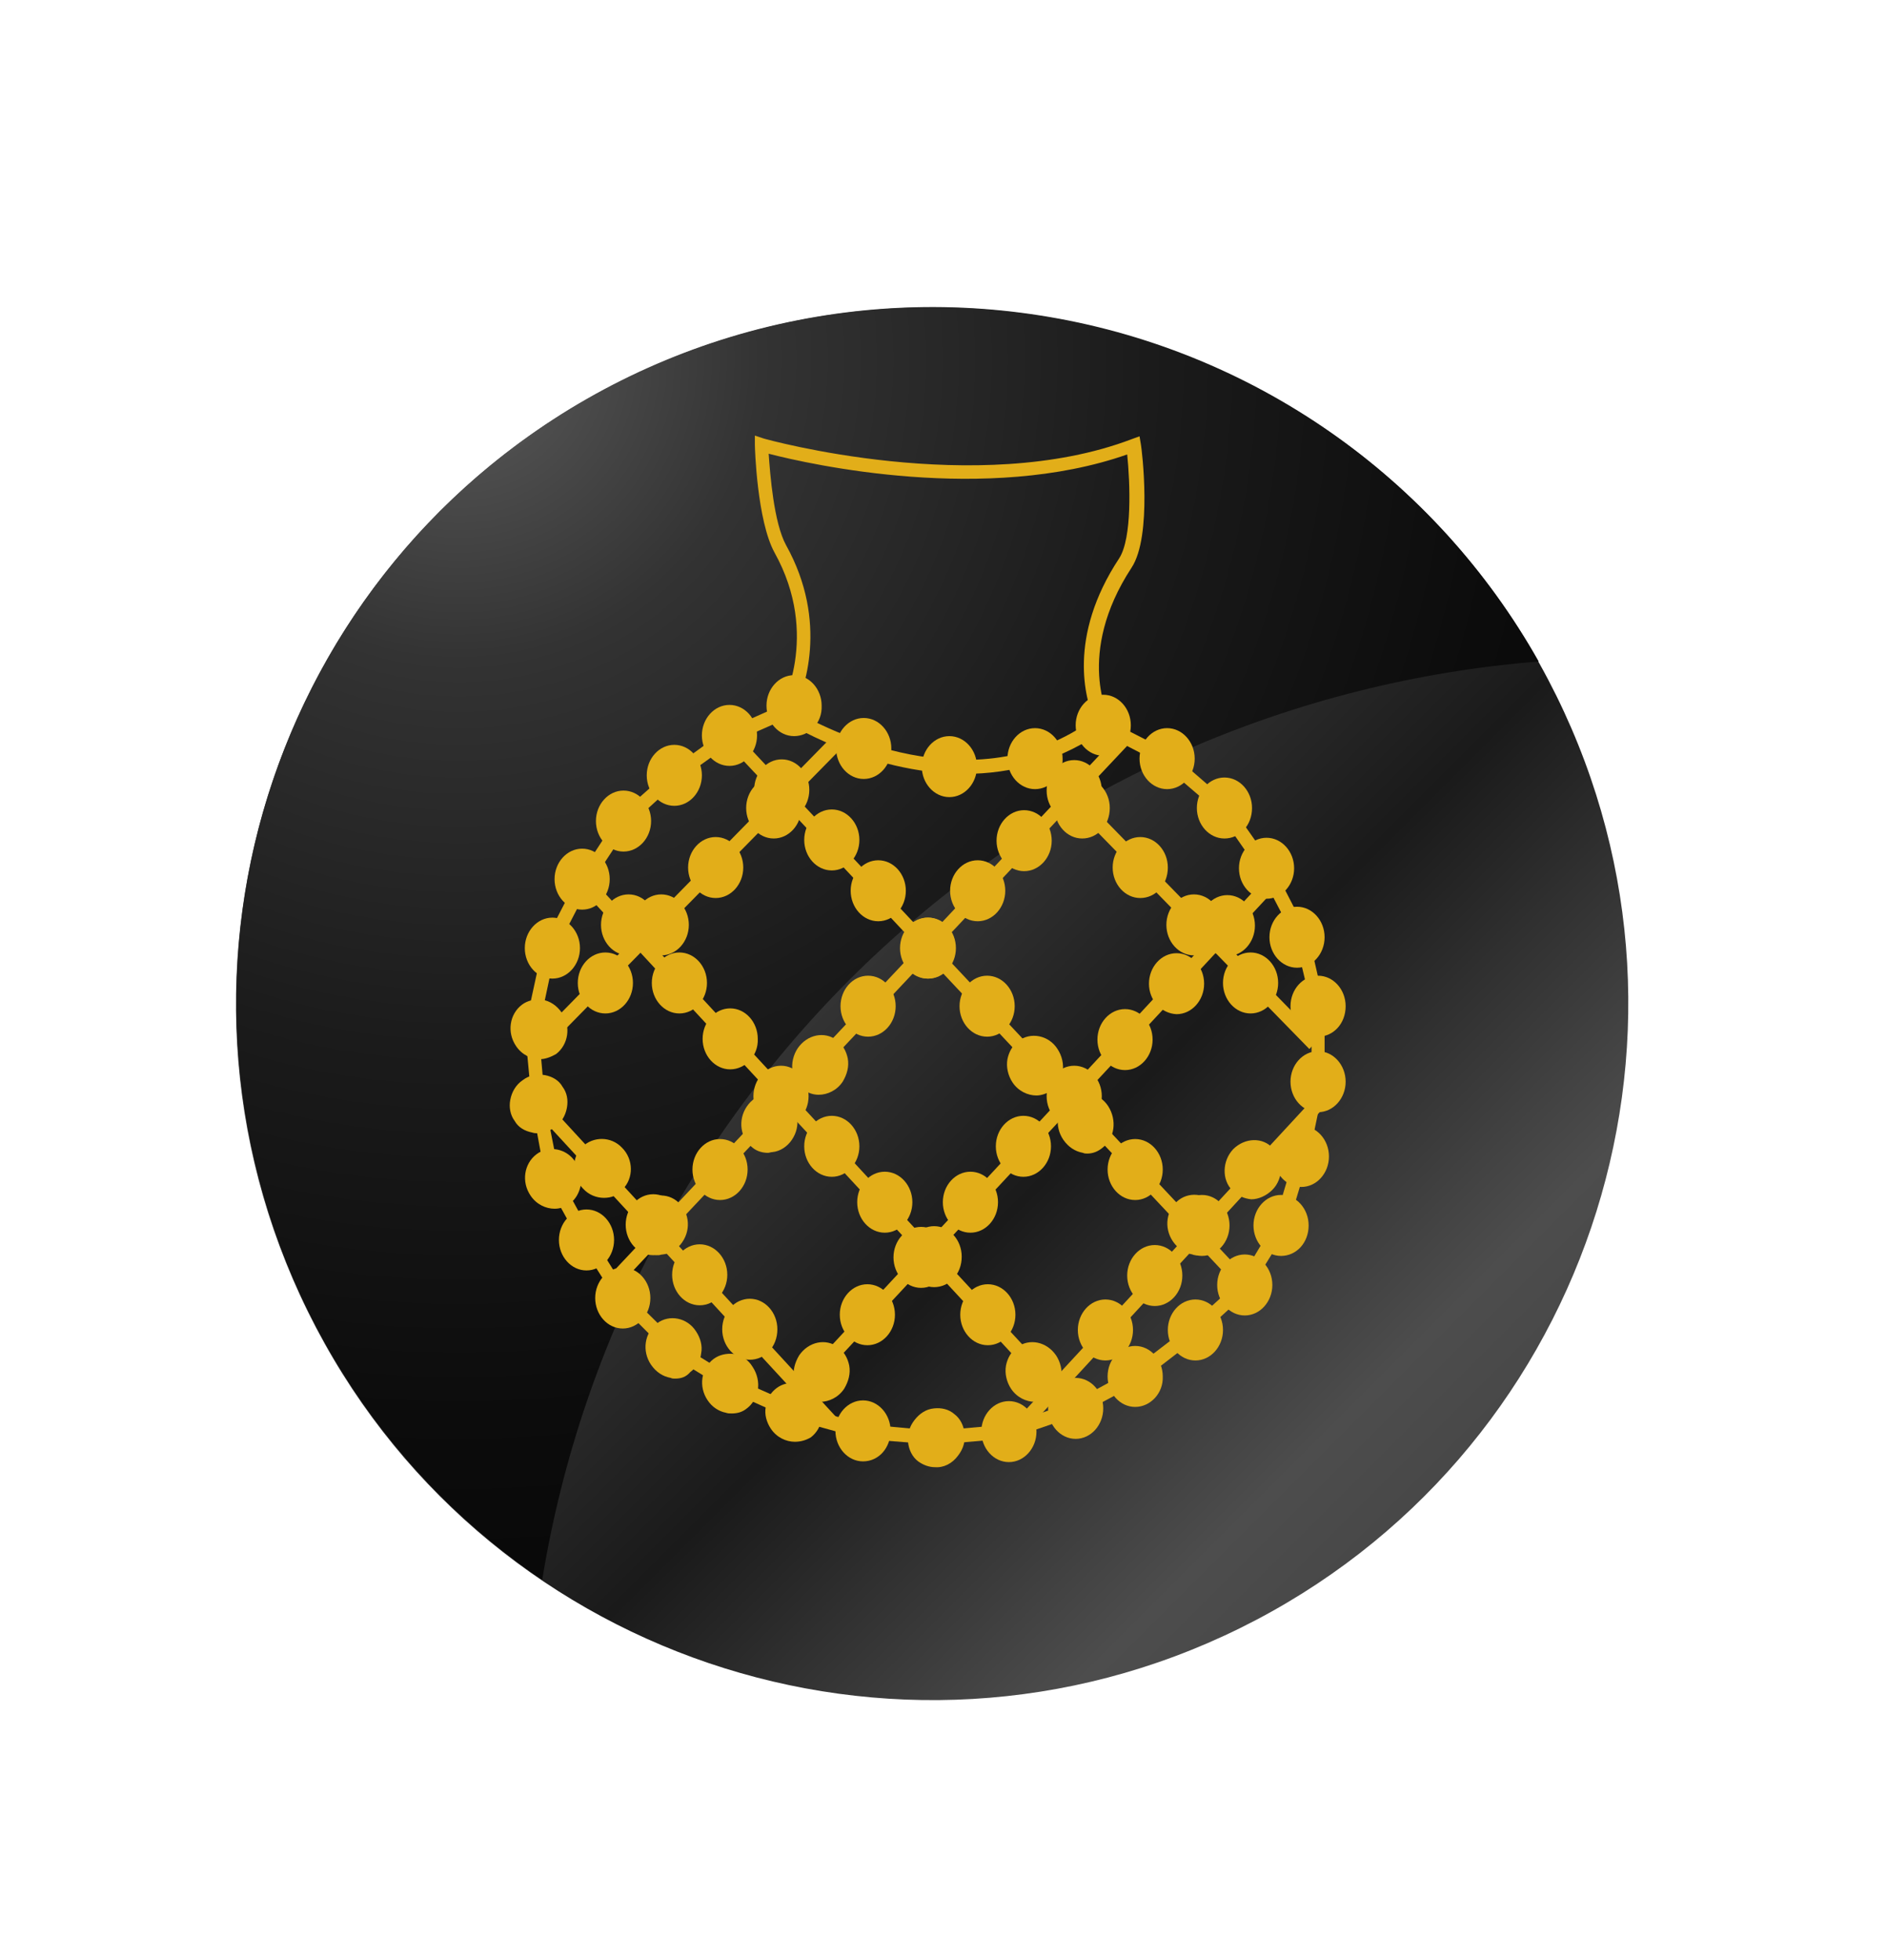 <svg width="26" height="27" viewBox="0 0 26 27" fill="none" xmlns="http://www.w3.org/2000/svg">
<path d="M17.086 22.427C21.836 20.083 23.787 14.333 21.444 9.583C19.1 4.833 13.35 2.883 8.6 5.226C3.85 7.569 1.9 13.319 4.243 18.069C6.586 22.819 12.337 24.77 17.086 22.427Z" fill="url(#paint0_linear)"/>
<path style="mix-blend-mode:screen" d="M21.201 9.112C20.491 7.852 19.505 6.768 18.317 5.943C17.129 5.118 15.77 4.572 14.341 4.347C12.913 4.121 11.452 4.222 10.067 4.641C8.683 5.06 7.412 5.787 6.348 6.767C5.284 7.747 4.456 8.955 3.925 10.3C3.394 11.645 3.175 13.093 3.283 14.536C3.391 15.978 3.824 17.377 4.549 18.628C5.274 19.88 6.273 20.951 7.471 21.762C8.015 18.421 9.663 15.36 12.152 13.066C14.641 10.773 17.827 9.381 21.201 9.112V9.112Z" fill="url(#paint1_radial)"/>
<path d="M10.331 18.64C10.491 18.64 10.621 18.497 10.621 18.32C10.621 18.143 10.491 18 10.331 18C10.171 18 10.041 18.143 10.041 18.32C10.041 18.497 10.171 18.64 10.331 18.64Z" fill="#E2AE19"/>
<path d="M10.331 18.73C10.121 18.73 9.951 18.54 9.951 18.31C9.951 18.08 10.121 17.89 10.331 17.89C10.541 17.89 10.711 18.08 10.711 18.31C10.711 18.55 10.541 18.73 10.331 18.73ZM10.331 18.1C10.221 18.1 10.141 18.2 10.141 18.32C10.141 18.44 10.231 18.54 10.331 18.54C10.431 18.54 10.521 18.44 10.521 18.32C10.521 18.2 10.441 18.1 10.331 18.1Z" fill="#E2AE19"/>
<path d="M13.291 10.66C11.941 10.66 10.791 9.92 10.771 9.91L10.691 9.86L10.741 9.78C10.761 9.74 11.311 8.76 10.671 7.61C10.431 7.17 10.401 6.17 10.401 6.13V6L10.521 6.04C10.551 6.05 13.461 6.86 15.591 6.05L15.701 6.01L15.721 6.13C15.731 6.18 15.881 7.38 15.591 7.82C14.811 9.01 15.281 9.89 15.291 9.9L15.331 9.97L15.261 10.02C14.621 10.49 13.931 10.66 13.291 10.66ZM10.941 9.79C11.361 10.03 13.411 11.12 15.071 9.9C14.961 9.64 14.701 8.78 15.421 7.69C15.601 7.41 15.571 6.65 15.531 6.26C13.591 6.94 11.171 6.4 10.591 6.25C10.611 6.53 10.661 7.2 10.831 7.51C11.421 8.57 11.081 9.51 10.941 9.79Z" fill="#E2AE19"/>
<path d="M9.641 17.89C9.801 17.89 9.931 17.747 9.931 17.57C9.931 17.393 9.801 17.25 9.641 17.25C9.481 17.25 9.351 17.393 9.351 17.57C9.351 17.747 9.481 17.89 9.641 17.89Z" fill="#E2AE19"/>
<path d="M9.641 17.98C9.431 17.98 9.261 17.79 9.261 17.56C9.261 17.33 9.431 17.14 9.641 17.14C9.851 17.14 10.021 17.33 10.021 17.56C10.021 17.79 9.851 17.98 9.641 17.98ZM9.641 17.35C9.531 17.35 9.451 17.45 9.451 17.57C9.451 17.69 9.541 17.79 9.641 17.79C9.741 17.79 9.831 17.69 9.831 17.57C9.831 17.45 9.751 17.35 9.641 17.35Z" fill="#E2AE19"/>
<path d="M8.661 13.07C8.821 13.07 8.951 12.927 8.951 12.75C8.951 12.573 8.821 12.43 8.661 12.43C8.501 12.43 8.371 12.573 8.371 12.75C8.371 12.927 8.501 13.07 8.661 13.07Z" fill="#E2AE19"/>
<path d="M8.661 13.16C8.451 13.16 8.281 12.97 8.281 12.74C8.281 12.51 8.451 12.32 8.661 12.32C8.871 12.32 9.041 12.51 9.041 12.74C9.041 12.97 8.871 13.16 8.661 13.16ZM8.661 12.53C8.551 12.53 8.471 12.63 8.471 12.75C8.471 12.87 8.561 12.97 8.661 12.97C8.761 12.97 8.851 12.87 8.851 12.75C8.851 12.63 8.761 12.53 8.661 12.53Z" fill="#E2AE19"/>
<path d="M17.931 16.25C18.091 16.25 18.221 16.107 18.221 15.93C18.221 15.753 18.091 15.61 17.931 15.61C17.771 15.61 17.641 15.753 17.641 15.93C17.641 16.107 17.771 16.25 17.931 16.25Z" fill="#E2AE19"/>
<path d="M17.931 16.35C17.721 16.35 17.551 16.16 17.551 15.93C17.551 15.7 17.721 15.51 17.931 15.51C18.141 15.51 18.311 15.7 18.311 15.93C18.311 16.16 18.141 16.35 17.931 16.35ZM17.931 15.71C17.821 15.71 17.741 15.81 17.741 15.93C17.741 16.05 17.831 16.15 17.931 16.15C18.031 16.15 18.121 16.05 18.121 15.93C18.121 15.81 18.041 15.71 17.931 15.71Z" fill="#E2AE19"/>
<path d="M8.581 18.2C8.741 18.2 8.871 18.057 8.871 17.88C8.871 17.703 8.741 17.56 8.581 17.56C8.421 17.56 8.291 17.703 8.291 17.88C8.291 18.057 8.421 18.2 8.581 18.2Z" fill="#E2AE19"/>
<path d="M8.581 18.3C8.371 18.3 8.201 18.11 8.201 17.88C8.201 17.65 8.371 17.46 8.581 17.46C8.791 17.46 8.961 17.65 8.961 17.88C8.961 18.11 8.791 18.3 8.581 18.3ZM8.581 17.66C8.471 17.66 8.391 17.76 8.391 17.88C8.391 18 8.481 18.1 8.581 18.1C8.691 18.1 8.771 18 8.771 17.88C8.771 17.76 8.691 17.66 8.581 17.66Z" fill="#E2AE19"/>
<path d="M12.871 17.64C13.031 17.64 13.161 17.497 13.161 17.32C13.161 17.143 13.031 17 12.871 17C12.711 17 12.581 17.143 12.581 17.32C12.581 17.497 12.711 17.64 12.871 17.64Z" fill="#E2AE19"/>
<path d="M12.871 17.73C12.661 17.73 12.491 17.54 12.491 17.31C12.491 17.08 12.661 16.89 12.871 16.89C13.081 16.89 13.251 17.08 13.251 17.31C13.251 17.55 13.081 17.73 12.871 17.73ZM12.871 17.1C12.761 17.1 12.681 17.2 12.681 17.32C12.681 17.44 12.771 17.54 12.871 17.54C12.981 17.54 13.061 17.44 13.061 17.32C13.061 17.2 12.971 17.1 12.871 17.1Z" fill="#E2AE19"/>
<path d="M13.611 18.43C13.771 18.43 13.901 18.287 13.901 18.11C13.901 17.933 13.771 17.79 13.611 17.79C13.451 17.79 13.321 17.933 13.321 18.11C13.321 18.287 13.451 18.43 13.611 18.43Z" fill="#E2AE19"/>
<path d="M13.611 18.53C13.401 18.53 13.231 18.34 13.231 18.11C13.231 17.88 13.401 17.69 13.611 17.69C13.821 17.69 13.991 17.88 13.991 18.11C13.991 18.34 13.821 18.53 13.611 18.53ZM13.611 17.89C13.501 17.89 13.421 17.99 13.421 18.11C13.421 18.23 13.511 18.33 13.611 18.33C13.721 18.33 13.801 18.23 13.801 18.11C13.801 17.99 13.721 17.89 13.611 17.89Z" fill="#E2AE19"/>
<path d="M15.641 16.43C15.801 16.43 15.931 16.287 15.931 16.11C15.931 15.933 15.801 15.79 15.641 15.79C15.481 15.79 15.351 15.933 15.351 16.11C15.351 16.287 15.481 16.43 15.641 16.43Z" fill="#E2AE19"/>
<path d="M15.641 16.53C15.431 16.53 15.261 16.34 15.261 16.11C15.261 15.88 15.431 15.69 15.641 15.69C15.851 15.69 16.021 15.88 16.021 16.11C16.021 16.34 15.851 16.53 15.641 16.53ZM15.641 15.89C15.531 15.89 15.451 15.99 15.451 16.11C15.451 16.23 15.541 16.33 15.641 16.33C15.741 16.33 15.831 16.23 15.831 16.11C15.831 15.99 15.751 15.89 15.641 15.89Z" fill="#E2AE19"/>
<path d="M12.101 12.59C12.261 12.59 12.391 12.447 12.391 12.27C12.391 12.093 12.261 11.95 12.101 11.95C11.941 11.95 11.811 12.093 11.811 12.27C11.811 12.447 11.941 12.59 12.101 12.59Z" fill="#E2AE19"/>
<path d="M12.101 12.69C11.891 12.69 11.721 12.5 11.721 12.27C11.721 12.04 11.891 11.85 12.101 11.85C12.311 11.85 12.481 12.04 12.481 12.27C12.481 12.5 12.311 12.69 12.101 12.69ZM12.101 12.05C11.991 12.05 11.911 12.15 11.911 12.27C11.911 12.39 12.001 12.49 12.101 12.49C12.201 12.49 12.291 12.39 12.291 12.27C12.291 12.15 12.211 12.05 12.101 12.05Z" fill="#E2AE19"/>
<path d="M12.791 13.38C12.951 13.38 13.081 13.237 13.081 13.06C13.081 12.883 12.951 12.74 12.791 12.74C12.631 12.74 12.501 12.883 12.501 13.06C12.501 13.237 12.631 13.38 12.791 13.38Z" fill="#E2AE19"/>
<path d="M12.791 13.48C12.581 13.48 12.411 13.29 12.411 13.06C12.411 12.83 12.581 12.64 12.791 12.64C13.001 12.64 13.171 12.83 13.171 13.06C13.171 13.29 13.001 13.48 12.791 13.48ZM12.791 12.84C12.681 12.84 12.601 12.94 12.601 13.06C12.601 13.18 12.691 13.28 12.791 13.28C12.901 13.28 12.981 13.18 12.981 13.06C12.981 12.94 12.901 12.84 12.791 12.84Z" fill="#E2AE19"/>
<path d="M13.601 14.18C13.761 14.18 13.891 14.037 13.891 13.86C13.891 13.683 13.761 13.54 13.601 13.54C13.441 13.54 13.311 13.683 13.311 13.86C13.311 14.037 13.441 14.18 13.601 14.18Z" fill="#E2AE19"/>
<path d="M13.601 14.28C13.391 14.28 13.221 14.09 13.221 13.86C13.221 13.63 13.391 13.44 13.601 13.44C13.811 13.44 13.981 13.63 13.981 13.86C13.981 14.09 13.811 14.28 13.601 14.28ZM13.601 13.64C13.491 13.64 13.411 13.74 13.411 13.86C13.411 13.98 13.501 14.08 13.601 14.08C13.711 14.08 13.791 13.98 13.791 13.86C13.791 13.74 13.711 13.64 13.601 13.64Z" fill="#E2AE19"/>
<path d="M9.291 11C9.451 11 9.581 10.857 9.581 10.68C9.581 10.503 9.451 10.36 9.291 10.36C9.131 10.36 9.001 10.503 9.001 10.68C9.001 10.857 9.131 11 9.291 11Z" fill="#E2AE19"/>
<path d="M9.291 11.1C9.081 11.1 8.911 10.91 8.911 10.68C8.911 10.45 9.081 10.26 9.291 10.26C9.501 10.26 9.671 10.45 9.671 10.68C9.671 10.91 9.501 11.1 9.291 11.1ZM9.291 10.46C9.181 10.46 9.101 10.56 9.101 10.68C9.101 10.8 9.191 10.9 9.291 10.9C9.401 10.9 9.481 10.8 9.481 10.68C9.481 10.56 9.401 10.46 9.291 10.46Z" fill="#E2AE19"/>
<path d="M8.591 11.64C8.751 11.64 8.881 11.497 8.881 11.32C8.881 11.143 8.751 11 8.591 11C8.431 11 8.301 11.143 8.301 11.32C8.301 11.497 8.431 11.64 8.591 11.64Z" fill="#E2AE19"/>
<path d="M8.591 11.73C8.381 11.73 8.211 11.54 8.211 11.31C8.211 11.08 8.381 10.89 8.591 10.89C8.801 10.89 8.971 11.08 8.971 11.31C8.971 11.54 8.801 11.73 8.591 11.73ZM8.591 11.09C8.481 11.09 8.401 11.19 8.401 11.31C8.401 11.43 8.491 11.53 8.591 11.53C8.691 11.53 8.781 11.43 8.781 11.31C8.781 11.19 8.691 11.09 8.591 11.09Z" fill="#E2AE19"/>
<path d="M8.021 12.43C8.181 12.43 8.311 12.287 8.311 12.11C8.311 11.933 8.181 11.79 8.021 11.79C7.861 11.79 7.731 11.933 7.731 12.11C7.731 12.287 7.861 12.43 8.021 12.43Z" fill="#E2AE19"/>
<path d="M8.021 12.53C7.811 12.53 7.641 12.34 7.641 12.11C7.641 11.88 7.811 11.69 8.021 11.69C8.231 11.69 8.401 11.88 8.401 12.11C8.401 12.34 8.231 12.53 8.021 12.53ZM8.021 11.89C7.911 11.89 7.831 11.99 7.831 12.11C7.831 12.23 7.921 12.33 8.021 12.33C8.121 12.33 8.211 12.23 8.211 12.11C8.211 11.99 8.131 11.89 8.021 11.89Z" fill="#E2AE19"/>
<path d="M7.611 13.38C7.771 13.38 7.901 13.237 7.901 13.06C7.901 12.883 7.771 12.74 7.611 12.74C7.451 12.74 7.321 12.883 7.321 13.06C7.321 13.237 7.451 13.38 7.611 13.38Z" fill="#E2AE19"/>
<path d="M7.611 13.48C7.401 13.48 7.231 13.29 7.231 13.06C7.231 12.83 7.401 12.64 7.611 12.64C7.821 12.64 7.991 12.83 7.991 13.06C7.991 13.29 7.821 13.48 7.611 13.48ZM7.611 12.84C7.501 12.84 7.421 12.94 7.421 13.06C7.421 13.18 7.511 13.28 7.611 13.28C7.721 13.28 7.801 13.18 7.801 13.06C7.801 12.94 7.721 12.84 7.611 12.84Z" fill="#E2AE19"/>
<path d="M18.161 15.22C18.321 15.22 18.451 15.077 18.451 14.9C18.451 14.723 18.321 14.58 18.161 14.58C18.001 14.58 17.871 14.723 17.871 14.9C17.871 15.077 18.001 15.22 18.161 15.22Z" fill="#E2AE19"/>
<path d="M18.161 15.32C17.951 15.32 17.781 15.13 17.781 14.9C17.781 14.67 17.951 14.48 18.161 14.48C18.371 14.48 18.541 14.67 18.541 14.9C18.541 15.13 18.371 15.32 18.161 15.32ZM18.161 14.68C18.051 14.68 17.971 14.78 17.971 14.9C17.971 15.02 18.061 15.12 18.161 15.12C18.261 15.12 18.351 15.02 18.351 14.9C18.351 14.78 18.271 14.68 18.161 14.68Z" fill="#E2AE19"/>
<path d="M15.201 10.32C15.361 10.32 15.491 10.177 15.491 10C15.491 9.823 15.361 9.68 15.201 9.68C15.041 9.68 14.911 9.823 14.911 10C14.911 10.177 15.041 10.32 15.201 10.32Z" fill="#E2AE19"/>
<path d="M15.201 10.41C14.991 10.41 14.821 10.22 14.821 9.99C14.821 9.76 14.991 9.57 15.201 9.57C15.411 9.57 15.581 9.76 15.581 9.99C15.581 10.23 15.411 10.41 15.201 10.41ZM15.201 9.77C15.091 9.77 15.011 9.87 15.011 9.99C15.011 10.11 15.101 10.21 15.201 10.21C15.301 10.21 15.391 10.11 15.391 9.99C15.391 9.87 15.301 9.77 15.201 9.77Z" fill="#E2AE19"/>
<path d="M18.161 14.19C18.321 14.19 18.451 14.047 18.451 13.87C18.451 13.693 18.321 13.55 18.161 13.55C18.001 13.55 17.871 13.693 17.871 13.87C17.871 14.047 18.001 14.19 18.161 14.19Z" fill="#E2AE19"/>
<path d="M18.161 14.28C17.951 14.28 17.781 14.09 17.781 13.86C17.781 13.63 17.951 13.44 18.161 13.44C18.371 13.44 18.541 13.63 18.541 13.86C18.541 14.1 18.371 14.28 18.161 14.28ZM18.161 13.65C18.051 13.65 17.971 13.75 17.971 13.87C17.971 13.99 18.061 14.09 18.161 14.09C18.261 14.09 18.351 13.99 18.351 13.87C18.351 13.75 18.271 13.65 18.161 13.65Z" fill="#E2AE19"/>
<path d="M10.051 10.46C10.211 10.46 10.341 10.317 10.341 10.14C10.341 9.963 10.211 9.82 10.051 9.82C9.891 9.82 9.761 9.963 9.761 10.14C9.761 10.317 9.891 10.46 10.051 10.46Z" fill="#E2AE19"/>
<path d="M10.051 10.55C9.841 10.55 9.671 10.36 9.671 10.13C9.671 9.9 9.841 9.71 10.051 9.71C10.261 9.71 10.431 9.9 10.431 10.13C10.431 10.36 10.261 10.55 10.051 10.55ZM10.051 9.92C9.941 9.92 9.861 10.02 9.861 10.14C9.861 10.26 9.951 10.36 10.051 10.36C10.151 10.36 10.241 10.26 10.241 10.14C10.241 10.01 10.151 9.92 10.051 9.92Z" fill="#E2AE19"/>
<path d="M16.871 11.46C17.031 11.46 17.161 11.317 17.161 11.14C17.161 10.963 17.031 10.82 16.871 10.82C16.711 10.82 16.581 10.963 16.581 11.14C16.581 11.317 16.711 11.46 16.871 11.46Z" fill="#E2AE19"/>
<path d="M16.871 11.55C16.661 11.55 16.491 11.36 16.491 11.13C16.491 10.9 16.661 10.71 16.871 10.71C17.081 10.71 17.251 10.9 17.251 11.13C17.251 11.37 17.081 11.55 16.871 11.55ZM16.871 10.92C16.761 10.92 16.681 11.02 16.681 11.14C16.681 11.26 16.771 11.36 16.871 11.36C16.981 11.36 17.061 11.26 17.061 11.14C17.061 11.02 16.981 10.92 16.871 10.92Z" fill="#E2AE19"/>
<path d="M17.871 13.23C18.031 13.23 18.161 13.087 18.161 12.91C18.161 12.733 18.031 12.59 17.871 12.59C17.711 12.59 17.581 12.733 17.581 12.91C17.581 13.087 17.711 13.23 17.871 13.23Z" fill="#E2AE19"/>
<path d="M17.871 13.33C17.661 13.33 17.491 13.14 17.491 12.91C17.491 12.68 17.661 12.49 17.871 12.49C18.081 12.49 18.251 12.68 18.251 12.91C18.251 13.14 18.081 13.33 17.871 13.33ZM17.871 12.69C17.761 12.69 17.681 12.79 17.681 12.91C17.681 13.03 17.771 13.13 17.871 13.13C17.971 13.13 18.061 13.03 18.061 12.91C18.071 12.79 17.981 12.69 17.871 12.69Z" fill="#E2AE19"/>
<path d="M14.261 10.77C14.421 10.77 14.551 10.627 14.551 10.45C14.551 10.273 14.421 10.13 14.261 10.13C14.101 10.13 13.971 10.273 13.971 10.45C13.971 10.627 14.101 10.77 14.261 10.77Z" fill="#E2AE19"/>
<path d="M14.261 10.87C14.051 10.87 13.881 10.68 13.881 10.45C13.881 10.22 14.051 10.03 14.261 10.03C14.471 10.03 14.641 10.22 14.641 10.45C14.651 10.68 14.471 10.87 14.261 10.87ZM14.261 10.23C14.151 10.23 14.071 10.33 14.071 10.45C14.071 10.57 14.161 10.67 14.261 10.67C14.361 10.67 14.451 10.57 14.451 10.45C14.461 10.33 14.371 10.23 14.261 10.23Z" fill="#E2AE19"/>
<path d="M11.901 10.63C12.061 10.63 12.191 10.487 12.191 10.31C12.191 10.133 12.061 9.99 11.901 9.99C11.741 9.99 11.611 10.133 11.611 10.31C11.611 10.487 11.741 10.63 11.901 10.63Z" fill="#E2AE19"/>
<path d="M11.901 10.73C11.691 10.73 11.521 10.54 11.521 10.31C11.521 10.08 11.691 9.89 11.901 9.89C12.111 9.89 12.281 10.08 12.281 10.31C12.281 10.54 12.111 10.73 11.901 10.73ZM11.901 10.09C11.791 10.09 11.711 10.19 11.711 10.31C11.711 10.43 11.801 10.53 11.901 10.53C12.001 10.53 12.091 10.43 12.091 10.31C12.101 10.19 12.011 10.09 11.901 10.09Z" fill="#E2AE19"/>
<path d="M13.081 10.89C13.241 10.89 13.371 10.747 13.371 10.57C13.371 10.393 13.241 10.25 13.081 10.25C12.921 10.25 12.791 10.393 12.791 10.57C12.791 10.747 12.921 10.89 13.081 10.89Z" fill="#E2AE19"/>
<path d="M13.081 10.98C12.871 10.98 12.701 10.79 12.701 10.56C12.701 10.33 12.871 10.14 13.081 10.14C13.291 10.14 13.461 10.33 13.461 10.56C13.461 10.79 13.291 10.98 13.081 10.98ZM13.081 10.35C12.971 10.35 12.891 10.45 12.891 10.57C12.891 10.69 12.981 10.79 13.081 10.79C13.191 10.79 13.271 10.69 13.271 10.57C13.271 10.45 13.191 10.35 13.081 10.35Z" fill="#E2AE19"/>
<path d="M10.941 10.05C11.101 10.05 11.231 9.907 11.231 9.73C11.231 9.553 11.101 9.41 10.941 9.41C10.781 9.41 10.651 9.553 10.651 9.73C10.651 9.907 10.781 10.05 10.941 10.05Z" fill="#E2AE19"/>
<path d="M10.941 10.14C10.731 10.14 10.561 9.95 10.561 9.72C10.561 9.49 10.731 9.3 10.941 9.3C11.151 9.3 11.321 9.49 11.321 9.72C11.331 9.96 11.151 10.14 10.941 10.14ZM10.941 9.51C10.831 9.51 10.751 9.61 10.751 9.73C10.751 9.85 10.841 9.95 10.941 9.95C11.051 9.95 11.131 9.85 11.131 9.73C11.141 9.61 11.051 9.51 10.941 9.51Z" fill="#E2AE19"/>
<path d="M16.081 10.77C16.241 10.77 16.371 10.627 16.371 10.45C16.371 10.273 16.241 10.13 16.081 10.13C15.921 10.13 15.791 10.273 15.791 10.45C15.791 10.627 15.921 10.77 16.081 10.77Z" fill="#E2AE19"/>
<path d="M16.081 10.87C15.871 10.87 15.701 10.68 15.701 10.45C15.701 10.22 15.871 10.03 16.081 10.03C16.291 10.03 16.461 10.22 16.461 10.45C16.461 10.68 16.291 10.87 16.081 10.87ZM16.081 10.23C15.971 10.23 15.891 10.33 15.891 10.45C15.891 10.57 15.981 10.67 16.081 10.67C16.191 10.67 16.271 10.57 16.271 10.45C16.271 10.33 16.191 10.23 16.081 10.23Z" fill="#E2AE19"/>
<path d="M13.901 20.04C14.061 20.04 14.191 19.897 14.191 19.72C14.191 19.543 14.061 19.4 13.901 19.4C13.741 19.4 13.611 19.543 13.611 19.72C13.611 19.897 13.741 20.04 13.901 20.04Z" fill="#E2AE19"/>
<path d="M13.901 20.14C13.691 20.14 13.521 19.95 13.521 19.72C13.521 19.49 13.691 19.3 13.901 19.3C14.111 19.3 14.281 19.49 14.281 19.72C14.281 19.95 14.111 20.14 13.901 20.14ZM13.901 19.5C13.791 19.5 13.711 19.6 13.711 19.72C13.711 19.84 13.801 19.94 13.901 19.94C14.001 19.94 14.091 19.84 14.091 19.72C14.091 19.6 14.001 19.5 13.901 19.5Z" fill="#E2AE19"/>
<path d="M9.001 17.2C9.161 17.2 9.291 17.057 9.291 16.88C9.291 16.703 9.161 16.56 9.001 16.56C8.841 16.56 8.711 16.703 8.711 16.88C8.711 17.057 8.841 17.2 9.001 17.2Z" fill="#E2AE19"/>
<path d="M9.001 17.29C8.791 17.29 8.621 17.1 8.621 16.87C8.621 16.64 8.791 16.45 9.001 16.45C9.211 16.45 9.381 16.64 9.381 16.87C9.381 17.11 9.211 17.29 9.001 17.29ZM9.001 16.66C8.891 16.66 8.811 16.76 8.811 16.88C8.811 17 8.901 17.1 9.001 17.1C9.101 17.1 9.191 17 9.191 16.88C9.191 16.76 9.101 16.66 9.001 16.66Z" fill="#E2AE19"/>
<path d="M11.461 16.11C11.621 16.11 11.751 15.967 11.751 15.79C11.751 15.613 11.621 15.47 11.461 15.47C11.301 15.47 11.171 15.613 11.171 15.79C11.171 15.967 11.301 16.11 11.461 16.11Z" fill="#E2AE19"/>
<path d="M11.461 16.21C11.251 16.21 11.081 16.02 11.081 15.79C11.081 15.56 11.251 15.37 11.461 15.37C11.671 15.37 11.841 15.56 11.841 15.79C11.841 16.02 11.671 16.21 11.461 16.21ZM11.461 15.57C11.351 15.57 11.271 15.67 11.271 15.79C11.271 15.91 11.361 16.01 11.461 16.01C11.561 16.01 11.651 15.91 11.651 15.79C11.661 15.67 11.571 15.57 11.461 15.57Z" fill="#E2AE19"/>
<path d="M8.081 17.4C8.241 17.4 8.371 17.257 8.371 17.08C8.371 16.903 8.241 16.76 8.081 16.76C7.921 16.76 7.791 16.903 7.791 17.08C7.791 17.257 7.921 17.4 8.081 17.4Z" fill="#E2AE19"/>
<path d="M8.081 17.5C7.871 17.5 7.701 17.31 7.701 17.08C7.701 16.85 7.871 16.66 8.081 16.66C8.291 16.66 8.461 16.85 8.461 17.08C8.461 17.31 8.291 17.5 8.081 17.5ZM8.081 16.86C7.971 16.86 7.891 16.96 7.891 17.08C7.891 17.2 7.981 17.3 8.081 17.3C8.181 17.3 8.271 17.2 8.271 17.08C8.271 16.96 8.191 16.86 8.081 16.86Z" fill="#E2AE19"/>
<path d="M16.451 13.07C16.611 13.07 16.741 12.927 16.741 12.75C16.741 12.573 16.611 12.43 16.451 12.43C16.291 12.43 16.161 12.573 16.161 12.75C16.161 12.927 16.291 13.07 16.451 13.07Z" fill="#E2AE19"/>
<path d="M16.451 13.16C16.241 13.16 16.071 12.97 16.071 12.74C16.071 12.51 16.241 12.32 16.451 12.32C16.661 12.32 16.831 12.51 16.831 12.74C16.841 12.98 16.661 13.16 16.451 13.16ZM16.451 12.53C16.341 12.53 16.261 12.63 16.261 12.75C16.261 12.87 16.351 12.97 16.451 12.97C16.551 12.97 16.641 12.87 16.641 12.75C16.641 12.63 16.561 12.53 16.451 12.53Z" fill="#E2AE19"/>
<path d="M14.911 11.46C15.071 11.46 15.201 11.317 15.201 11.14C15.201 10.963 15.071 10.82 14.911 10.82C14.751 10.82 14.621 10.963 14.621 11.14C14.621 11.317 14.751 11.46 14.911 11.46Z" fill="#E2AE19"/>
<path d="M14.911 11.55C14.701 11.55 14.531 11.36 14.531 11.13C14.531 10.9 14.701 10.71 14.911 10.71C15.121 10.71 15.291 10.9 15.291 11.13C15.291 11.37 15.121 11.55 14.911 11.55ZM14.911 10.92C14.801 10.92 14.721 11.02 14.721 11.14C14.721 11.26 14.811 11.36 14.911 11.36C15.011 11.36 15.101 11.26 15.101 11.14C15.101 11.01 15.011 10.92 14.911 10.92Z" fill="#E2AE19"/>
<path d="M7.646 15.388C7.754 15.255 7.74 15.065 7.615 14.964C7.491 14.863 7.303 14.89 7.195 15.023C7.087 15.156 7.101 15.345 7.225 15.446C7.35 15.547 7.538 15.521 7.646 15.388Z" fill="#E2AE19"/>
<path d="M7.401 15.61C7.381 15.61 7.361 15.61 7.331 15.6C7.231 15.58 7.141 15.53 7.091 15.44C7.031 15.36 7.011 15.25 7.031 15.15C7.051 15.04 7.111 14.94 7.201 14.88C7.291 14.81 7.401 14.79 7.511 14.81C7.611 14.83 7.701 14.88 7.751 14.97C7.811 15.05 7.831 15.15 7.811 15.26C7.791 15.37 7.731 15.47 7.641 15.53C7.571 15.58 7.481 15.61 7.401 15.61ZM7.441 15C7.391 15 7.351 15.02 7.311 15.04C7.261 15.08 7.231 15.13 7.221 15.19C7.211 15.24 7.221 15.29 7.251 15.33C7.281 15.37 7.321 15.4 7.371 15.41C7.431 15.42 7.491 15.41 7.541 15.37C7.591 15.33 7.621 15.28 7.631 15.22C7.641 15.17 7.631 15.12 7.601 15.08C7.571 15.04 7.531 15.01 7.481 15C7.461 15 7.451 15 7.441 15Z" fill="#E2AE19"/>
<path d="M8.475 16.374C8.612 16.291 8.652 16.106 8.564 15.959C8.476 15.812 8.293 15.76 8.156 15.842C8.018 15.924 7.978 16.11 8.066 16.257C8.154 16.404 8.337 16.456 8.475 16.374Z" fill="#E2AE19"/>
<path d="M8.321 16.5C8.221 16.5 8.111 16.46 8.031 16.37C7.951 16.29 7.911 16.18 7.911 16.07C7.911 15.96 7.951 15.87 8.021 15.8C8.171 15.65 8.421 15.65 8.571 15.81C8.731 15.97 8.731 16.23 8.581 16.38C8.511 16.47 8.421 16.5 8.321 16.5ZM8.281 15.89C8.231 15.89 8.181 15.91 8.151 15.94C8.121 15.97 8.101 16.02 8.101 16.08C8.101 16.14 8.121 16.2 8.171 16.24C8.251 16.33 8.381 16.33 8.461 16.25C8.541 16.17 8.531 16.04 8.451 15.95C8.401 15.91 8.341 15.89 8.281 15.89Z" fill="#E2AE19"/>
<path d="M17.451 12.28C17.611 12.28 17.741 12.137 17.741 11.96C17.741 11.783 17.611 11.64 17.451 11.64C17.291 11.64 17.161 11.783 17.161 11.96C17.161 12.137 17.291 12.28 17.451 12.28Z" fill="#E2AE19"/>
<path d="M17.451 12.38C17.241 12.38 17.071 12.19 17.071 11.96C17.071 11.73 17.241 11.54 17.451 11.54C17.661 11.54 17.831 11.73 17.831 11.96C17.831 12.19 17.661 12.38 17.451 12.38ZM17.451 11.74C17.341 11.74 17.261 11.84 17.261 11.96C17.261 12.08 17.351 12.18 17.451 12.18C17.561 12.18 17.641 12.08 17.641 11.96C17.641 11.84 17.551 11.74 17.451 11.74Z" fill="#E2AE19"/>
<path d="M14.821 19.72C14.981 19.72 15.111 19.577 15.111 19.4C15.111 19.223 14.981 19.08 14.821 19.08C14.661 19.08 14.531 19.223 14.531 19.4C14.531 19.577 14.661 19.72 14.821 19.72Z" fill="#E2AE19"/>
<path d="M14.821 19.82C14.611 19.82 14.441 19.63 14.441 19.4C14.441 19.17 14.611 18.98 14.821 18.98C15.031 18.98 15.201 19.17 15.201 19.4C15.201 19.63 15.031 19.82 14.821 19.82ZM14.821 19.18C14.711 19.18 14.631 19.28 14.631 19.4C14.631 19.52 14.721 19.62 14.821 19.62C14.921 19.62 15.011 19.52 15.011 19.4C15.011 19.28 14.931 19.18 14.821 19.18Z" fill="#E2AE19"/>
<path d="M17.651 17.21C17.811 17.21 17.941 17.067 17.941 16.89C17.941 16.713 17.811 16.57 17.651 16.57C17.491 16.57 17.361 16.713 17.361 16.89C17.361 17.067 17.491 17.21 17.651 17.21Z" fill="#E2AE19"/>
<path d="M17.651 17.3C17.441 17.3 17.271 17.11 17.271 16.88C17.271 16.65 17.441 16.46 17.651 16.46C17.861 16.46 18.031 16.65 18.031 16.88C18.031 17.12 17.861 17.3 17.651 17.3ZM17.651 16.66C17.541 16.66 17.461 16.76 17.461 16.88C17.461 17 17.551 17.1 17.651 17.1C17.751 17.1 17.841 17 17.841 16.88C17.841 16.76 17.751 16.66 17.651 16.66Z" fill="#E2AE19"/>
<path d="M12.191 16.88C12.351 16.88 12.481 16.737 12.481 16.56C12.481 16.383 12.351 16.24 12.191 16.24C12.031 16.24 11.901 16.383 11.901 16.56C11.901 16.737 12.031 16.88 12.191 16.88Z" fill="#E2AE19"/>
<path d="M12.191 16.98C11.981 16.98 11.811 16.79 11.811 16.56C11.811 16.33 11.981 16.14 12.191 16.14C12.401 16.14 12.571 16.33 12.571 16.56C12.571 16.79 12.401 16.98 12.191 16.98ZM12.191 16.34C12.081 16.34 12.001 16.44 12.001 16.56C12.001 16.68 12.091 16.78 12.191 16.78C12.291 16.78 12.381 16.68 12.381 16.56C12.381 16.44 12.291 16.34 12.191 16.34Z" fill="#E2AE19"/>
<path d="M9.361 13.86C9.521 13.86 9.651 13.717 9.651 13.54C9.651 13.363 9.521 13.22 9.361 13.22C9.201 13.22 9.071 13.363 9.071 13.54C9.071 13.717 9.201 13.86 9.361 13.86Z" fill="#E2AE19"/>
<path d="M9.361 13.96C9.151 13.96 8.981 13.77 8.981 13.54C8.981 13.31 9.151 13.12 9.361 13.12C9.571 13.12 9.741 13.31 9.741 13.54C9.741 13.77 9.571 13.96 9.361 13.96ZM9.361 13.32C9.251 13.32 9.171 13.42 9.171 13.54C9.171 13.66 9.261 13.76 9.361 13.76C9.461 13.76 9.551 13.66 9.551 13.54C9.551 13.42 9.471 13.32 9.361 13.32Z" fill="#E2AE19"/>
<path d="M10.061 14.63C10.221 14.63 10.351 14.487 10.351 14.31C10.351 14.133 10.221 13.99 10.061 13.99C9.901 13.99 9.771 14.133 9.771 14.31C9.771 14.487 9.901 14.63 10.061 14.63Z" fill="#E2AE19"/>
<path d="M10.061 14.73C9.851 14.73 9.681 14.54 9.681 14.31C9.681 14.08 9.851 13.89 10.061 13.89C10.271 13.89 10.441 14.08 10.441 14.31C10.451 14.54 10.271 14.73 10.061 14.73ZM10.061 14.09C9.951 14.09 9.871 14.19 9.871 14.31C9.871 14.43 9.961 14.53 10.061 14.53C10.161 14.53 10.251 14.43 10.251 14.31C10.251 14.19 10.171 14.09 10.061 14.09Z" fill="#E2AE19"/>
<path d="M16.471 18.64C16.631 18.64 16.761 18.497 16.761 18.32C16.761 18.143 16.631 18 16.471 18C16.311 18 16.181 18.143 16.181 18.32C16.181 18.497 16.311 18.64 16.471 18.64Z" fill="#E2AE19"/>
<path d="M16.471 18.74C16.261 18.74 16.091 18.55 16.091 18.32C16.091 18.09 16.261 17.9 16.471 17.9C16.681 17.9 16.851 18.09 16.851 18.32C16.851 18.55 16.681 18.74 16.471 18.74ZM16.471 18.1C16.361 18.1 16.281 18.2 16.281 18.32C16.281 18.44 16.371 18.54 16.471 18.54C16.571 18.54 16.661 18.44 16.661 18.32C16.661 18.2 16.571 18.1 16.471 18.1Z" fill="#E2AE19"/>
<path d="M17.151 18.03C17.311 18.03 17.441 17.887 17.441 17.71C17.441 17.533 17.311 17.39 17.151 17.39C16.991 17.39 16.861 17.533 16.861 17.71C16.861 17.887 16.991 18.03 17.151 18.03Z" fill="#E2AE19"/>
<path d="M17.151 18.12C16.941 18.12 16.771 17.93 16.771 17.7C16.771 17.47 16.941 17.28 17.151 17.28C17.361 17.28 17.531 17.47 17.531 17.7C17.531 17.93 17.361 18.12 17.151 18.12ZM17.151 17.49C17.041 17.49 16.961 17.59 16.961 17.71C16.961 17.83 17.051 17.93 17.151 17.93C17.251 17.93 17.341 17.83 17.341 17.71C17.341 17.59 17.261 17.49 17.151 17.49Z" fill="#E2AE19"/>
<path d="M11.461 11.89C11.621 11.89 11.751 11.747 11.751 11.57C11.751 11.393 11.621 11.25 11.461 11.25C11.301 11.25 11.171 11.393 11.171 11.57C11.171 11.747 11.301 11.89 11.461 11.89Z" fill="#E2AE19"/>
<path d="M11.461 11.99C11.251 11.99 11.081 11.8 11.081 11.57C11.081 11.34 11.251 11.15 11.461 11.15C11.671 11.15 11.841 11.34 11.841 11.57C11.841 11.8 11.671 11.99 11.461 11.99ZM11.461 11.35C11.351 11.35 11.271 11.45 11.271 11.57C11.271 11.69 11.361 11.79 11.461 11.79C11.571 11.79 11.651 11.69 11.651 11.57C11.661 11.45 11.571 11.35 11.461 11.35Z" fill="#E2AE19"/>
<path d="M11.891 20.04C12.051 20.04 12.181 19.897 12.181 19.72C12.181 19.543 12.051 19.4 11.891 19.4C11.731 19.4 11.601 19.543 11.601 19.72C11.601 19.897 11.731 20.04 11.891 20.04Z" fill="#E2AE19"/>
<path d="M11.891 20.13C11.681 20.13 11.511 19.94 11.511 19.71C11.511 19.48 11.681 19.29 11.891 19.29C12.101 19.29 12.271 19.48 12.271 19.71C12.271 19.94 12.111 20.13 11.891 20.13ZM11.901 19.5C11.791 19.5 11.711 19.6 11.711 19.72C11.711 19.84 11.801 19.94 11.901 19.94C12.001 19.94 12.091 19.84 12.091 19.72C12.091 19.6 12.001 19.5 11.901 19.5Z" fill="#E2AE19"/>
<path d="M15.711 12.28C15.871 12.28 16.001 12.137 16.001 11.96C16.001 11.783 15.871 11.64 15.711 11.64C15.551 11.64 15.421 11.783 15.421 11.96C15.421 12.137 15.551 12.28 15.711 12.28Z" fill="#E2AE19"/>
<path d="M15.711 12.37C15.501 12.37 15.331 12.18 15.331 11.95C15.331 11.72 15.501 11.53 15.711 11.53C15.921 11.53 16.091 11.72 16.091 11.95C16.091 12.19 15.921 12.37 15.711 12.37ZM15.711 11.74C15.601 11.74 15.521 11.84 15.521 11.96C15.521 12.08 15.611 12.18 15.711 12.18C15.811 12.18 15.901 12.08 15.901 11.96C15.901 11.84 15.821 11.74 15.711 11.74Z" fill="#E2AE19"/>
<path d="M10.761 15.42C10.921 15.42 11.051 15.277 11.051 15.1C11.051 14.923 10.921 14.78 10.761 14.78C10.601 14.78 10.471 14.923 10.471 15.1C10.471 15.277 10.601 15.42 10.761 15.42Z" fill="#E2AE19"/>
<path d="M10.761 15.52C10.551 15.52 10.381 15.33 10.381 15.1C10.381 14.87 10.551 14.68 10.761 14.68C10.971 14.68 11.141 14.87 11.141 15.1C11.141 15.33 10.971 15.52 10.761 15.52ZM10.761 14.88C10.651 14.88 10.571 14.98 10.571 15.1C10.571 15.22 10.661 15.32 10.761 15.32C10.861 15.32 10.951 15.22 10.951 15.1C10.951 14.98 10.871 14.88 10.761 14.88Z" fill="#E2AE19"/>
<path d="M11.077 19.726C11.224 19.662 11.285 19.478 11.213 19.316C11.142 19.155 10.966 19.076 10.819 19.14C10.672 19.205 10.611 19.389 10.683 19.55C10.754 19.712 10.931 19.791 11.077 19.726Z" fill="#E2AE19"/>
<path d="M10.951 19.86C10.831 19.86 10.701 19.8 10.621 19.68C10.561 19.59 10.531 19.48 10.551 19.38C10.561 19.27 10.621 19.18 10.701 19.12C10.781 19.06 10.881 19.04 10.981 19.05C11.091 19.07 11.181 19.13 11.251 19.23C11.381 19.42 11.341 19.67 11.171 19.8C11.101 19.84 11.031 19.86 10.951 19.86ZM10.781 19.57C10.851 19.67 10.981 19.7 11.061 19.63C11.151 19.57 11.161 19.43 11.091 19.33C11.051 19.28 11.001 19.24 10.951 19.23C10.901 19.22 10.851 19.23 10.811 19.26C10.771 19.29 10.741 19.34 10.731 19.39C10.731 19.46 10.741 19.52 10.781 19.57Z" fill="#E2AE19"/>
<path d="M17.231 13.87C17.392 13.87 17.521 13.727 17.521 13.55C17.521 13.373 17.392 13.23 17.231 13.23C17.071 13.23 16.941 13.373 16.941 13.55C16.941 13.727 17.071 13.87 17.231 13.87Z" fill="#E2AE19"/>
<path d="M17.231 13.96C17.021 13.96 16.851 13.77 16.851 13.54C16.851 13.31 17.021 13.12 17.231 13.12C17.441 13.12 17.611 13.31 17.611 13.54C17.611 13.77 17.441 13.96 17.231 13.96ZM17.231 13.33C17.121 13.33 17.041 13.43 17.041 13.55C17.041 13.67 17.131 13.77 17.231 13.77C17.331 13.77 17.421 13.67 17.421 13.55C17.421 13.43 17.341 13.33 17.231 13.33Z" fill="#E2AE19"/>
<path d="M15.641 19.28C15.801 19.28 15.931 19.137 15.931 18.96C15.931 18.783 15.801 18.64 15.641 18.64C15.481 18.64 15.351 18.783 15.351 18.96C15.351 19.137 15.481 19.28 15.641 19.28Z" fill="#E2AE19"/>
<path d="M15.641 19.38C15.431 19.38 15.261 19.19 15.261 18.96C15.261 18.73 15.431 18.54 15.641 18.54C15.851 18.54 16.021 18.73 16.021 18.96C16.031 19.19 15.851 19.38 15.641 19.38ZM15.641 18.74C15.531 18.74 15.451 18.84 15.451 18.96C15.451 19.08 15.541 19.18 15.641 19.18C15.741 19.18 15.831 19.08 15.831 18.96C15.831 18.84 15.751 18.74 15.641 18.74Z" fill="#E2AE19"/>
<path d="M13.148 19.96C13.224 19.8 13.169 19.615 13.024 19.546C12.879 19.477 12.701 19.551 12.625 19.71C12.549 19.87 12.604 20.055 12.749 20.124C12.893 20.193 13.072 20.119 13.148 19.96Z" fill="#E2AE19"/>
<path d="M12.881 20.21C12.801 20.21 12.721 20.18 12.651 20.13C12.571 20.07 12.521 19.97 12.511 19.86C12.501 19.75 12.531 19.65 12.601 19.56C12.671 19.47 12.761 19.41 12.871 19.4C12.971 19.39 13.071 19.41 13.151 19.48C13.231 19.54 13.281 19.64 13.291 19.75C13.301 19.86 13.271 19.96 13.201 20.05C13.121 20.16 13.001 20.22 12.881 20.21ZM12.911 19.59C12.901 19.59 12.891 19.59 12.881 19.59C12.821 19.6 12.771 19.63 12.731 19.68C12.691 19.73 12.681 19.79 12.681 19.84C12.691 19.89 12.711 19.94 12.751 19.97C12.841 20.04 12.961 20.01 13.031 19.92C13.071 19.87 13.081 19.81 13.081 19.76C13.071 19.71 13.051 19.66 13.011 19.63C12.991 19.61 12.961 19.59 12.911 19.59Z" fill="#E2AE19"/>
<path d="M10.771 11.2C10.931 11.2 11.061 11.057 11.061 10.88C11.061 10.703 10.931 10.56 10.771 10.56C10.611 10.56 10.481 10.703 10.481 10.88C10.481 11.057 10.611 11.2 10.771 11.2Z" fill="#E2AE19"/>
<path d="M10.771 11.3C10.561 11.3 10.391 11.11 10.391 10.88C10.391 10.65 10.561 10.46 10.771 10.46C10.981 10.46 11.151 10.65 11.151 10.88C11.151 11.11 10.981 11.3 10.771 11.3ZM10.771 10.66C10.661 10.66 10.581 10.76 10.581 10.88C10.581 11 10.671 11.1 10.771 11.1C10.871 11.1 10.961 11 10.961 10.88C10.961 10.76 10.871 10.66 10.771 10.66Z" fill="#E2AE19"/>
<path d="M10.197 19.338C10.343 19.273 10.404 19.09 10.333 18.928C10.262 18.767 10.085 18.688 9.938 18.752C9.792 18.817 9.731 19 9.802 19.162C9.873 19.324 10.05 19.403 10.197 19.338Z" fill="#E2AE19"/>
<path d="M10.081 19.47C10.051 19.47 10.031 19.47 10.001 19.46C9.901 19.44 9.811 19.38 9.751 19.29C9.621 19.1 9.661 18.85 9.831 18.72C9.911 18.66 10.011 18.64 10.111 18.65C10.221 18.67 10.311 18.73 10.371 18.83C10.431 18.92 10.461 19.04 10.441 19.15C10.421 19.25 10.371 19.34 10.291 19.4C10.231 19.45 10.161 19.47 10.081 19.47ZM9.901 19.18C9.931 19.23 9.981 19.26 10.041 19.27C10.091 19.28 10.141 19.27 10.181 19.24C10.221 19.21 10.251 19.17 10.251 19.12C10.261 19.06 10.241 19 10.211 18.95C10.181 18.9 10.121 18.86 10.071 18.85C10.021 18.84 9.971 18.85 9.931 18.88C9.851 18.95 9.831 19.08 9.901 19.18Z" fill="#E2AE19"/>
<path d="M15.099 15.758C15.246 15.693 15.307 15.509 15.236 15.348C15.164 15.186 14.988 15.107 14.841 15.172C14.695 15.236 14.634 15.42 14.705 15.582C14.776 15.743 14.953 15.822 15.099 15.758Z" fill="#E2AE19"/>
<path d="M14.981 15.89C14.961 15.89 14.941 15.89 14.921 15.88C14.811 15.86 14.721 15.8 14.651 15.7C14.521 15.51 14.561 15.26 14.731 15.13C14.901 15 15.151 15.05 15.271 15.24C15.391 15.43 15.361 15.68 15.191 15.81C15.131 15.86 15.061 15.89 14.981 15.89ZM14.941 15.26C14.901 15.26 14.871 15.27 14.831 15.29C14.741 15.35 14.731 15.49 14.801 15.59C14.831 15.64 14.891 15.68 14.941 15.69C14.991 15.7 15.041 15.69 15.081 15.66C15.171 15.6 15.181 15.46 15.111 15.36C15.081 15.3 15.011 15.26 14.941 15.26Z" fill="#E2AE19"/>
<path d="M16.606 17.157C16.753 17.092 16.814 16.909 16.742 16.747C16.671 16.585 16.494 16.507 16.348 16.571C16.201 16.636 16.14 16.819 16.212 16.981C16.283 17.143 16.459 17.222 16.606 17.157Z" fill="#E2AE19"/>
<path d="M16.491 17.29C16.471 17.29 16.451 17.29 16.431 17.28C16.321 17.26 16.231 17.2 16.161 17.1C16.031 16.91 16.071 16.66 16.241 16.53C16.411 16.4 16.661 16.45 16.781 16.64C16.911 16.83 16.871 17.08 16.701 17.21C16.641 17.27 16.561 17.29 16.491 17.29ZM16.451 16.67C16.411 16.67 16.381 16.68 16.341 16.7C16.251 16.76 16.241 16.9 16.311 17C16.341 17.05 16.401 17.09 16.451 17.1C16.501 17.11 16.551 17.1 16.591 17.07C16.681 17.01 16.691 16.87 16.621 16.77C16.581 16.7 16.521 16.67 16.451 16.67Z" fill="#E2AE19"/>
<path d="M14.399 14.957C14.545 14.893 14.606 14.709 14.535 14.548C14.464 14.386 14.287 14.307 14.14 14.372C13.994 14.436 13.933 14.62 14.004 14.781C14.075 14.943 14.252 15.022 14.399 14.957Z" fill="#E2AE19"/>
<path d="M14.281 15.09C14.161 15.09 14.031 15.03 13.951 14.91C13.891 14.82 13.861 14.7 13.881 14.59C13.901 14.49 13.951 14.4 14.031 14.34C14.201 14.21 14.451 14.26 14.571 14.45C14.631 14.54 14.661 14.66 14.641 14.77C14.621 14.87 14.571 14.96 14.491 15.02C14.431 15.06 14.351 15.09 14.281 15.09ZM14.241 14.46C14.201 14.46 14.171 14.47 14.131 14.49C14.091 14.52 14.061 14.56 14.061 14.61C14.051 14.67 14.071 14.73 14.101 14.78C14.171 14.88 14.291 14.91 14.381 14.84C14.421 14.81 14.451 14.77 14.451 14.72C14.461 14.66 14.451 14.6 14.411 14.55C14.371 14.5 14.311 14.46 14.241 14.46Z" fill="#E2AE19"/>
<path d="M7.757 16.517C7.904 16.452 7.965 16.269 7.893 16.107C7.822 15.945 7.646 15.866 7.499 15.931C7.352 15.995 7.291 16.179 7.363 16.341C7.434 16.502 7.611 16.581 7.757 16.517Z" fill="#E2AE19"/>
<path d="M7.641 16.65C7.521 16.65 7.391 16.59 7.311 16.47C7.181 16.28 7.221 16.03 7.391 15.9C7.561 15.77 7.811 15.82 7.931 16.01C7.991 16.1 8.021 16.22 8.001 16.33C7.981 16.43 7.931 16.52 7.851 16.58C7.781 16.63 7.711 16.65 7.641 16.65ZM7.601 16.03C7.561 16.03 7.531 16.04 7.491 16.06C7.401 16.12 7.391 16.26 7.461 16.36C7.531 16.46 7.651 16.49 7.741 16.42C7.781 16.39 7.811 16.35 7.811 16.3C7.821 16.24 7.811 16.18 7.771 16.13C7.731 16.06 7.661 16.03 7.601 16.03Z" fill="#E2AE19"/>
<path d="M9.417 18.86C9.564 18.795 9.625 18.611 9.553 18.45C9.482 18.288 9.305 18.209 9.159 18.274C9.012 18.338 8.951 18.522 9.023 18.684C9.094 18.845 9.27 18.924 9.417 18.86Z" fill="#E2AE19"/>
<path d="M9.301 18.99C9.281 18.99 9.261 18.99 9.241 18.98C9.131 18.96 9.041 18.9 8.971 18.8C8.841 18.61 8.881 18.36 9.051 18.23C9.221 18.1 9.471 18.15 9.591 18.34C9.651 18.43 9.681 18.54 9.661 18.64C9.651 18.75 9.591 18.84 9.511 18.9C9.451 18.97 9.381 18.99 9.301 18.99ZM9.271 18.37C9.231 18.37 9.201 18.38 9.161 18.4C9.071 18.46 9.061 18.6 9.131 18.7C9.161 18.75 9.221 18.79 9.271 18.8C9.321 18.81 9.371 18.8 9.411 18.77C9.451 18.74 9.481 18.69 9.491 18.64C9.501 18.58 9.481 18.52 9.451 18.47C9.401 18.4 9.331 18.37 9.271 18.37Z" fill="#E2AE19"/>
<path d="M14.378 19.177C14.524 19.112 14.585 18.929 14.514 18.767C14.443 18.605 14.266 18.527 14.12 18.591C13.973 18.656 13.912 18.839 13.983 19.001C14.055 19.163 14.231 19.241 14.378 19.177Z" fill="#E2AE19"/>
<path d="M14.261 19.31C14.141 19.31 14.011 19.25 13.931 19.13C13.871 19.04 13.841 18.92 13.861 18.81C13.881 18.71 13.931 18.62 14.011 18.56C14.181 18.43 14.421 18.48 14.551 18.67C14.611 18.76 14.641 18.88 14.621 18.99C14.601 19.09 14.551 19.18 14.471 19.24C14.411 19.29 14.331 19.31 14.261 19.31ZM14.221 18.69C14.181 18.69 14.151 18.7 14.111 18.72C14.071 18.75 14.041 18.79 14.041 18.84C14.031 18.9 14.041 18.96 14.081 19.01C14.151 19.11 14.281 19.14 14.361 19.07C14.401 19.04 14.431 19 14.431 18.95C14.441 18.89 14.431 18.83 14.391 18.78C14.351 18.72 14.291 18.69 14.221 18.69Z" fill="#E2AE19"/>
<path d="M7.559 14.458C7.706 14.393 7.767 14.21 7.695 14.048C7.624 13.886 7.448 13.807 7.301 13.872C7.154 13.937 7.093 14.12 7.165 14.282C7.236 14.443 7.412 14.522 7.559 14.458Z" fill="#E2AE19"/>
<path d="M7.441 14.59C7.321 14.59 7.191 14.53 7.111 14.41C6.981 14.22 7.021 13.97 7.191 13.84C7.271 13.78 7.371 13.76 7.471 13.77C7.581 13.79 7.671 13.85 7.741 13.95C7.871 14.14 7.831 14.39 7.661 14.52C7.591 14.56 7.511 14.59 7.441 14.59ZM7.261 14.29C7.331 14.39 7.451 14.42 7.541 14.35C7.631 14.29 7.641 14.15 7.571 14.05C7.541 14 7.481 13.96 7.431 13.95C7.381 13.94 7.331 13.95 7.291 13.98C7.211 14.06 7.191 14.19 7.261 14.29Z" fill="#E2AE19"/>
<path d="M12.901 19.9L11.891 19.82L10.911 19.55L10.021 19.15L9.241 18.67L8.521 17.95L8.001 17.13L7.521 16.26L7.331 15.23L7.231 14.17L7.481 13.02L7.941 12.13L8.521 11.24L9.231 10.61L9.991 10.06L10.841 9.68L10.921 9.86L10.081 10.23L9.341 10.76L8.661 11.38L8.101 12.23L7.651 13.1L7.421 14.18L7.511 15.2L7.711 16.21L8.161 17.03L8.661 17.83L9.351 18.51L10.111 18.98L10.971 19.36L11.921 19.62L12.901 19.71L13.891 19.62L14.791 19.31L15.601 18.87L16.411 18.25L17.081 17.64L17.561 16.84L17.841 15.9L18.071 14.88V13.87L17.851 12.95L17.361 12.01L16.791 11.19L16.021 10.53L15.151 10.08L15.241 9.91L16.121 10.36L16.931 11.06L17.521 11.9L18.031 12.89L18.251 13.85V14.9L18.031 15.95L17.731 16.94L17.211 17.78L16.531 18.4L15.701 19.04L14.861 19.49L13.931 19.81L12.901 19.9Z" fill="#E2AE19"/>
<path d="M18.041 14.45L14.201 10.52L14.331 10.38L18.171 14.31L18.041 14.45Z" fill="#E2AE19"/>
<path d="M17.091 17.77L9.981 10.2L10.111 10.07L17.221 17.64L17.091 17.77Z" fill="#E2AE19"/>
<path d="M14.751 19.52L7.951 12.18L8.091 12.04L14.891 19.39L14.751 19.52Z" fill="#E2AE19"/>
<path d="M11.391 19.66L7.351 15.28L7.491 15.14L11.531 19.53L11.391 19.66Z" fill="#E2AE19"/>
<path d="M15.231 18.64C15.391 18.64 15.521 18.497 15.521 18.32C15.521 18.143 15.391 18 15.231 18C15.071 18 14.941 18.143 14.941 18.32C14.941 18.497 15.071 18.64 15.231 18.64Z" fill="#E2AE19"/>
<path d="M14.851 18.32C14.851 18.09 15.021 17.9 15.231 17.9C15.441 17.9 15.611 18.09 15.611 18.32C15.611 18.55 15.441 18.74 15.231 18.74C15.021 18.74 14.851 18.55 14.851 18.32ZM15.041 18.32C15.041 18.44 15.131 18.54 15.231 18.54C15.331 18.54 15.421 18.44 15.421 18.32C15.421 18.2 15.331 18.1 15.231 18.1C15.131 18.1 15.041 18.2 15.041 18.32Z" fill="#E2AE19"/>
<path d="M15.921 17.89C16.081 17.89 16.211 17.747 16.211 17.57C16.211 17.393 16.081 17.25 15.921 17.25C15.761 17.25 15.631 17.393 15.631 17.57C15.631 17.747 15.761 17.89 15.921 17.89Z" fill="#E2AE19"/>
<path d="M15.531 17.57C15.531 17.34 15.701 17.15 15.911 17.15C16.121 17.15 16.291 17.34 16.291 17.57C16.291 17.8 16.121 17.99 15.911 17.99C15.701 17.99 15.531 17.8 15.531 17.57ZM15.721 17.57C15.721 17.69 15.811 17.79 15.911 17.79C16.011 17.79 16.101 17.69 16.101 17.57C16.101 17.45 16.011 17.35 15.911 17.35C15.811 17.35 15.721 17.45 15.721 17.57Z" fill="#E2AE19"/>
<path d="M16.911 13.07C17.071 13.07 17.201 12.927 17.201 12.75C17.201 12.573 17.071 12.43 16.911 12.43C16.751 12.43 16.621 12.573 16.621 12.75C16.621 12.927 16.751 13.07 16.911 13.07Z" fill="#E2AE19"/>
<path d="M16.531 12.75C16.531 12.52 16.701 12.33 16.911 12.33C17.121 12.33 17.291 12.52 17.291 12.75C17.291 12.98 17.121 13.17 16.911 13.17C16.701 13.17 16.531 12.98 16.531 12.75ZM16.721 12.75C16.721 12.87 16.811 12.97 16.911 12.97C17.011 12.97 17.101 12.87 17.101 12.75C17.101 12.63 17.011 12.53 16.911 12.53C16.811 12.53 16.721 12.63 16.721 12.75Z" fill="#E2AE19"/>
<path d="M12.691 17.64C12.851 17.64 12.981 17.497 12.981 17.32C12.981 17.143 12.851 17 12.691 17C12.531 17 12.401 17.143 12.401 17.32C12.401 17.497 12.531 17.64 12.691 17.64Z" fill="#E2AE19"/>
<path d="M12.311 17.32C12.311 17.09 12.481 16.9 12.691 16.9C12.901 16.9 13.071 17.09 13.071 17.32C13.071 17.55 12.901 17.74 12.691 17.74C12.481 17.74 12.311 17.55 12.311 17.32ZM12.501 17.32C12.501 17.44 12.591 17.54 12.691 17.54C12.791 17.54 12.881 17.44 12.881 17.32C12.881 17.2 12.791 17.1 12.691 17.1C12.591 17.1 12.501 17.2 12.501 17.32Z" fill="#E2AE19"/>
<path d="M11.951 18.43C12.111 18.43 12.241 18.287 12.241 18.11C12.241 17.933 12.111 17.79 11.951 17.79C11.791 17.79 11.661 17.933 11.661 18.11C11.661 18.287 11.791 18.43 11.951 18.43Z" fill="#E2AE19"/>
<path d="M11.571 18.11C11.571 17.88 11.741 17.69 11.951 17.69C12.161 17.69 12.331 17.88 12.331 18.11C12.331 18.34 12.161 18.53 11.951 18.53C11.741 18.53 11.571 18.34 11.571 18.11ZM11.761 18.11C11.761 18.23 11.851 18.33 11.951 18.33C12.061 18.33 12.141 18.23 12.141 18.11C12.141 17.99 12.051 17.89 11.951 17.89C11.841 17.89 11.761 17.99 11.761 18.11Z" fill="#E2AE19"/>
<path d="M9.921 16.43C10.081 16.43 10.211 16.287 10.211 16.11C10.211 15.933 10.081 15.79 9.921 15.79C9.761 15.79 9.631 15.933 9.631 16.11C9.631 16.287 9.761 16.43 9.921 16.43Z" fill="#E2AE19"/>
<path d="M9.541 16.11C9.541 15.88 9.711 15.69 9.921 15.69C10.131 15.69 10.301 15.88 10.301 16.11C10.301 16.34 10.131 16.53 9.921 16.53C9.711 16.53 9.541 16.34 9.541 16.11ZM9.721 16.11C9.721 16.23 9.811 16.33 9.911 16.33C10.021 16.33 10.101 16.23 10.101 16.11C10.101 15.99 10.011 15.89 9.911 15.89C9.811 15.89 9.721 15.99 9.721 16.11Z" fill="#E2AE19"/>
<path d="M13.471 12.59C13.631 12.59 13.761 12.447 13.761 12.27C13.761 12.093 13.631 11.95 13.471 11.95C13.311 11.95 13.181 12.093 13.181 12.27C13.181 12.447 13.311 12.59 13.471 12.59Z" fill="#E2AE19"/>
<path d="M13.091 12.27C13.091 12.04 13.261 11.85 13.471 11.85C13.681 11.85 13.851 12.04 13.851 12.27C13.851 12.5 13.681 12.69 13.471 12.69C13.261 12.69 13.091 12.5 13.091 12.27ZM13.271 12.27C13.271 12.39 13.361 12.49 13.461 12.49C13.561 12.49 13.651 12.39 13.651 12.27C13.651 12.15 13.561 12.05 13.461 12.05C13.361 12.05 13.271 12.15 13.271 12.27Z" fill="#E2AE19"/>
<path d="M12.781 13.38C12.941 13.38 13.071 13.237 13.071 13.06C13.071 12.883 12.941 12.74 12.781 12.74C12.621 12.74 12.491 12.883 12.491 13.06C12.491 13.237 12.621 13.38 12.781 13.38Z" fill="#E2AE19"/>
<path d="M12.401 13.06C12.401 12.83 12.571 12.64 12.781 12.64C12.991 12.64 13.161 12.83 13.161 13.06C13.161 13.29 12.991 13.48 12.781 13.48C12.571 13.48 12.401 13.29 12.401 13.06ZM12.581 13.06C12.581 13.18 12.671 13.28 12.771 13.28C12.871 13.28 12.961 13.18 12.961 13.06C12.961 12.94 12.871 12.84 12.771 12.84C12.671 12.84 12.581 12.94 12.581 13.06Z" fill="#E2AE19"/>
<path d="M11.971 14.18C12.131 14.18 12.261 14.037 12.261 13.86C12.261 13.683 12.131 13.54 11.971 13.54C11.811 13.54 11.681 13.683 11.681 13.86C11.681 14.037 11.811 14.18 11.971 14.18Z" fill="#E2AE19"/>
<path d="M11.581 13.86C11.581 13.63 11.751 13.44 11.961 13.44C12.171 13.44 12.341 13.63 12.341 13.86C12.341 14.09 12.171 14.28 11.961 14.28C11.751 14.28 11.581 14.09 11.581 13.86ZM11.771 13.86C11.771 13.98 11.861 14.08 11.961 14.08C12.061 14.08 12.151 13.98 12.151 13.86C12.151 13.74 12.061 13.64 11.961 13.64C11.861 13.64 11.771 13.74 11.771 13.86Z" fill="#E2AE19"/>
<path d="M16.561 17.2C16.721 17.2 16.851 17.057 16.851 16.88C16.851 16.703 16.721 16.56 16.561 16.56C16.401 16.56 16.271 16.703 16.271 16.88C16.271 17.057 16.401 17.2 16.561 17.2Z" fill="#E2AE19"/>
<path d="M16.181 16.88C16.181 16.65 16.351 16.46 16.561 16.46C16.771 16.46 16.941 16.65 16.941 16.88C16.941 17.11 16.771 17.3 16.561 17.3C16.351 17.3 16.181 17.11 16.181 16.88ZM16.371 16.88C16.371 17 16.461 17.1 16.561 17.1C16.661 17.1 16.751 17 16.751 16.88C16.751 16.76 16.661 16.66 16.561 16.66C16.461 16.66 16.371 16.76 16.371 16.88Z" fill="#E2AE19"/>
<path d="M14.101 16.11C14.261 16.11 14.391 15.967 14.391 15.79C14.391 15.613 14.261 15.47 14.101 15.47C13.941 15.47 13.811 15.613 13.811 15.79C13.811 15.967 13.941 16.11 14.101 16.11Z" fill="#E2AE19"/>
<path d="M13.721 15.79C13.721 15.56 13.891 15.37 14.101 15.37C14.311 15.37 14.481 15.56 14.481 15.79C14.481 16.02 14.311 16.21 14.101 16.21C13.891 16.21 13.721 16.02 13.721 15.79ZM13.911 15.79C13.911 15.91 14.001 16.01 14.101 16.01C14.201 16.01 14.291 15.91 14.291 15.79C14.291 15.67 14.201 15.57 14.101 15.57C14.001 15.57 13.911 15.67 13.911 15.79Z" fill="#E2AE19"/>
<path d="M9.111 13.06C9.271 13.06 9.401 12.917 9.401 12.74C9.401 12.563 9.271 12.42 9.111 12.42C8.951 12.42 8.821 12.563 8.821 12.74C8.821 12.917 8.951 13.06 9.111 13.06Z" fill="#E2AE19"/>
<path d="M8.731 12.74C8.731 12.51 8.901 12.32 9.111 12.32C9.321 12.32 9.491 12.51 9.491 12.74C9.491 12.97 9.321 13.16 9.111 13.16C8.901 13.16 8.731 12.97 8.731 12.74ZM8.921 12.74C8.921 12.86 9.011 12.96 9.111 12.96C9.221 12.96 9.301 12.86 9.301 12.74C9.301 12.62 9.211 12.52 9.111 12.52C9.011 12.52 8.921 12.62 8.921 12.74Z" fill="#E2AE19"/>
<path d="M10.661 11.45C10.821 11.45 10.951 11.307 10.951 11.13C10.951 10.953 10.821 10.81 10.661 10.81C10.501 10.81 10.371 10.953 10.371 11.13C10.371 11.307 10.501 11.45 10.661 11.45Z" fill="#E2AE19"/>
<path d="M10.281 11.13C10.281 10.9 10.451 10.71 10.661 10.71C10.871 10.71 11.041 10.9 11.041 11.13C11.041 11.36 10.871 11.55 10.661 11.55C10.451 11.55 10.281 11.36 10.281 11.13ZM10.471 11.13C10.471 11.25 10.561 11.35 10.661 11.35C10.771 11.35 10.851 11.25 10.851 11.13C10.851 11.01 10.761 10.91 10.661 10.91C10.561 10.91 10.471 11.01 10.471 11.13Z" fill="#E2AE19"/>
<path d="M17.526 16.269C17.614 16.122 17.575 15.936 17.437 15.854C17.3 15.771 17.117 15.823 17.029 15.97C16.941 16.116 16.98 16.302 17.118 16.385C17.255 16.467 17.438 16.415 17.526 16.269Z" fill="#E2AE19"/>
<path d="M16.981 16.4C16.831 16.25 16.841 15.99 16.991 15.83C17.151 15.67 17.401 15.66 17.541 15.82C17.611 15.89 17.651 15.99 17.651 16.09C17.651 16.2 17.611 16.31 17.531 16.39C17.451 16.47 17.341 16.52 17.241 16.52C17.141 16.51 17.051 16.47 16.981 16.4ZM17.121 15.96C17.041 16.05 17.031 16.18 17.111 16.26C17.191 16.34 17.311 16.33 17.401 16.25C17.441 16.21 17.471 16.15 17.471 16.09C17.471 16.04 17.451 15.99 17.421 15.95C17.381 15.91 17.341 15.9 17.291 15.9C17.221 15.89 17.171 15.92 17.121 15.96Z" fill="#E2AE19"/>
<path d="M13.381 16.88C13.541 16.88 13.671 16.737 13.671 16.56C13.671 16.383 13.541 16.24 13.381 16.24C13.221 16.24 13.091 16.383 13.091 16.56C13.091 16.737 13.221 16.88 13.381 16.88Z" fill="#E2AE19"/>
<path d="M12.991 16.56C12.991 16.33 13.161 16.14 13.371 16.14C13.581 16.14 13.751 16.33 13.751 16.56C13.751 16.79 13.581 16.98 13.371 16.98C13.161 16.98 12.991 16.79 12.991 16.56ZM13.181 16.56C13.181 16.68 13.271 16.78 13.371 16.78C13.471 16.78 13.561 16.68 13.561 16.56C13.561 16.44 13.471 16.34 13.371 16.34C13.271 16.34 13.181 16.44 13.181 16.56Z" fill="#E2AE19"/>
<path d="M16.211 13.87C16.371 13.87 16.501 13.727 16.501 13.55C16.501 13.373 16.371 13.23 16.211 13.23C16.051 13.23 15.921 13.373 15.921 13.55C15.921 13.727 16.051 13.87 16.211 13.87Z" fill="#E2AE19"/>
<path d="M15.831 13.55C15.831 13.32 16.001 13.13 16.211 13.13C16.421 13.13 16.591 13.32 16.591 13.55C16.591 13.78 16.421 13.97 16.211 13.97C16.001 13.96 15.831 13.78 15.831 13.55ZM16.011 13.55C16.011 13.67 16.101 13.77 16.201 13.77C16.311 13.77 16.391 13.67 16.391 13.55C16.391 13.43 16.301 13.33 16.201 13.33C16.101 13.33 16.011 13.43 16.011 13.55Z" fill="#E2AE19"/>
<path d="M15.501 14.64C15.661 14.64 15.791 14.497 15.791 14.32C15.791 14.143 15.661 14 15.501 14C15.341 14 15.211 14.143 15.211 14.32C15.211 14.497 15.341 14.64 15.501 14.64Z" fill="#E2AE19"/>
<path d="M15.121 14.32C15.121 14.09 15.291 13.9 15.501 13.9C15.711 13.9 15.881 14.09 15.881 14.32C15.881 14.55 15.711 14.74 15.501 14.74C15.291 14.74 15.121 14.55 15.121 14.32ZM15.311 14.32C15.311 14.44 15.401 14.54 15.501 14.54C15.601 14.54 15.691 14.44 15.691 14.32C15.691 14.2 15.601 14.1 15.501 14.1C15.401 14.1 15.311 14.2 15.311 14.32Z" fill="#E2AE19"/>
<path d="M14.111 11.9C14.271 11.9 14.401 11.757 14.401 11.58C14.401 11.403 14.271 11.26 14.111 11.26C13.951 11.26 13.821 11.403 13.821 11.58C13.821 11.757 13.951 11.9 14.111 11.9Z" fill="#E2AE19"/>
<path d="M13.731 11.58C13.731 11.35 13.901 11.16 14.111 11.16C14.321 11.16 14.491 11.35 14.491 11.58C14.491 11.81 14.321 12 14.111 12C13.901 12 13.731 11.81 13.731 11.58ZM13.911 11.58C13.911 11.7 14.001 11.8 14.101 11.8C14.201 11.8 14.291 11.7 14.291 11.58C14.291 11.46 14.201 11.36 14.101 11.36C14.001 11.36 13.911 11.45 13.911 11.58Z" fill="#E2AE19"/>
<path d="M9.861 12.27C10.021 12.27 10.151 12.127 10.151 11.95C10.151 11.773 10.021 11.63 9.861 11.63C9.701 11.63 9.571 11.773 9.571 11.95C9.571 12.127 9.701 12.27 9.861 12.27Z" fill="#E2AE19"/>
<path d="M9.481 11.95C9.481 11.72 9.651 11.53 9.861 11.53C10.071 11.53 10.241 11.72 10.241 11.95C10.241 12.18 10.071 12.37 9.861 12.37C9.651 12.37 9.481 12.18 9.481 11.95ZM9.661 11.95C9.661 12.07 9.751 12.17 9.851 12.17C9.951 12.17 10.041 12.07 10.041 11.95C10.041 11.83 9.951 11.73 9.851 11.73C9.751 11.73 9.661 11.83 9.661 11.95Z" fill="#E2AE19"/>
<path d="M14.801 15.43C14.961 15.43 15.091 15.287 15.091 15.11C15.091 14.933 14.961 14.79 14.801 14.79C14.641 14.79 14.511 14.933 14.511 15.11C14.511 15.287 14.641 15.43 14.801 15.43Z" fill="#E2AE19"/>
<path d="M14.421 15.1C14.421 14.87 14.591 14.68 14.801 14.68C15.011 14.68 15.181 14.87 15.181 15.1C15.181 15.33 15.011 15.52 14.801 15.52C14.591 15.52 14.421 15.33 14.421 15.1ZM14.611 15.1C14.611 15.22 14.701 15.32 14.801 15.32C14.901 15.32 14.991 15.22 14.991 15.1C14.991 14.98 14.901 14.88 14.801 14.88C14.701 14.88 14.611 14.98 14.611 15.1Z" fill="#E2AE19"/>
<path d="M8.341 13.86C8.501 13.86 8.631 13.717 8.631 13.54C8.631 13.363 8.501 13.22 8.341 13.22C8.181 13.22 8.051 13.363 8.051 13.54C8.051 13.717 8.181 13.86 8.341 13.86Z" fill="#E2AE19"/>
<path d="M7.961 13.54C7.961 13.31 8.131 13.12 8.341 13.12C8.551 13.12 8.721 13.31 8.721 13.54C8.721 13.77 8.551 13.96 8.341 13.96C8.131 13.96 7.961 13.77 7.961 13.54ZM8.151 13.54C8.151 13.66 8.241 13.76 8.341 13.76C8.451 13.76 8.531 13.66 8.531 13.54C8.531 13.42 8.441 13.32 8.341 13.32C8.231 13.32 8.151 13.42 8.151 13.54Z" fill="#E2AE19"/>
<path d="M14.811 11.21C14.971 11.21 15.101 11.067 15.101 10.89C15.101 10.713 14.971 10.57 14.811 10.57C14.651 10.57 14.521 10.713 14.521 10.89C14.521 11.067 14.651 11.21 14.811 11.21Z" fill="#E2AE19"/>
<path d="M14.421 10.89C14.421 10.66 14.591 10.47 14.801 10.47C15.011 10.47 15.181 10.66 15.181 10.89C15.181 11.12 15.011 11.31 14.801 11.31C14.591 11.31 14.421 11.12 14.421 10.89ZM14.611 10.89C14.611 11.01 14.701 11.11 14.801 11.11C14.901 11.11 14.991 11.01 14.991 10.89C14.991 10.77 14.901 10.67 14.801 10.67C14.701 10.67 14.611 10.76 14.611 10.89Z" fill="#E2AE19"/>
<path d="M10.862 15.613C10.933 15.451 10.873 15.267 10.726 15.203C10.58 15.138 10.403 15.216 10.331 15.378C10.26 15.539 10.32 15.723 10.467 15.788C10.613 15.853 10.79 15.774 10.862 15.613Z" fill="#E2AE19"/>
<path d="M10.371 15.81C10.201 15.68 10.161 15.43 10.291 15.24C10.421 15.05 10.661 15.01 10.831 15.13C11.001 15.26 11.041 15.51 10.911 15.7C10.851 15.79 10.751 15.86 10.641 15.87C10.621 15.87 10.601 15.88 10.581 15.88C10.511 15.88 10.431 15.86 10.371 15.81ZM10.451 15.36C10.381 15.46 10.401 15.59 10.481 15.66C10.521 15.69 10.571 15.7 10.621 15.69C10.681 15.68 10.731 15.65 10.761 15.59C10.831 15.49 10.811 15.36 10.731 15.29C10.701 15.27 10.661 15.26 10.621 15.26C10.561 15.26 10.491 15.29 10.451 15.36Z" fill="#E2AE19"/>
<path d="M9.356 17.02C9.428 16.858 9.367 16.675 9.221 16.61C9.074 16.545 8.898 16.623 8.826 16.785C8.755 16.947 8.815 17.13 8.962 17.195C9.108 17.26 9.285 17.181 9.356 17.02Z" fill="#E2AE19"/>
<path d="M8.861 17.22C8.691 17.09 8.651 16.84 8.781 16.65C8.911 16.46 9.151 16.41 9.321 16.54C9.491 16.67 9.531 16.92 9.401 17.11C9.341 17.2 9.241 17.27 9.131 17.28C9.111 17.28 9.091 17.29 9.071 17.29C9.001 17.29 8.921 17.26 8.861 17.22ZM8.941 16.76C8.871 16.86 8.891 16.99 8.971 17.06C9.011 17.09 9.061 17.1 9.111 17.09C9.171 17.08 9.221 17.05 9.251 16.99C9.321 16.89 9.301 16.76 9.221 16.69C9.191 16.67 9.151 16.66 9.111 16.66C9.051 16.66 8.981 16.7 8.941 16.76Z" fill="#E2AE19"/>
<path d="M11.574 14.811C11.645 14.649 11.585 14.466 11.438 14.401C11.292 14.336 11.115 14.415 11.043 14.576C10.972 14.738 11.033 14.921 11.179 14.986C11.325 15.051 11.502 14.973 11.574 14.811Z" fill="#E2AE19"/>
<path d="M11.071 15.01C10.991 14.95 10.941 14.86 10.921 14.76C10.901 14.65 10.931 14.53 10.991 14.44C11.121 14.25 11.361 14.2 11.531 14.33C11.611 14.39 11.661 14.48 11.681 14.58C11.701 14.69 11.671 14.8 11.611 14.9C11.531 15.02 11.401 15.08 11.281 15.08C11.211 15.08 11.141 15.06 11.071 15.01ZM11.151 14.56C11.121 14.61 11.101 14.67 11.111 14.73C11.121 14.78 11.141 14.83 11.181 14.85C11.271 14.91 11.391 14.89 11.461 14.79C11.491 14.74 11.511 14.68 11.501 14.62C11.491 14.57 11.471 14.52 11.431 14.5C11.401 14.48 11.361 14.47 11.321 14.47C11.261 14.46 11.191 14.5 11.151 14.56Z" fill="#E2AE19"/>
<path d="M11.585 19.035C11.656 18.874 11.595 18.69 11.449 18.625C11.303 18.561 11.126 18.639 11.054 18.8C10.983 18.962 11.043 19.146 11.19 19.21C11.336 19.275 11.513 19.197 11.585 19.035Z" fill="#E2AE19"/>
<path d="M11.091 19.24C11.011 19.18 10.961 19.09 10.941 18.99C10.921 18.88 10.951 18.77 11.011 18.67C11.141 18.48 11.381 18.43 11.551 18.56C11.631 18.62 11.681 18.71 11.701 18.81C11.721 18.92 11.691 19.03 11.631 19.13C11.551 19.25 11.421 19.31 11.301 19.31C11.231 19.31 11.151 19.28 11.091 19.24ZM11.161 18.78C11.131 18.83 11.111 18.89 11.121 18.95C11.131 19 11.151 19.05 11.191 19.07C11.281 19.13 11.401 19.11 11.471 19.01C11.501 18.96 11.521 18.9 11.511 18.84C11.501 18.79 11.481 18.74 11.441 18.72C11.411 18.7 11.371 18.69 11.331 18.69C11.271 18.68 11.211 18.72 11.161 18.78Z" fill="#E2AE19"/>
<path d="M7.531 14.44L11.571 10.33L11.431 10.18L7.391 14.3L7.531 14.44Z" fill="#E2AE19"/>
<path d="M8.471 17.77L15.591 10.21L15.461 10.07L8.341 17.63L8.471 17.77Z" fill="#E2AE19"/>
<path d="M10.801 19.52L17.621 12.19L17.481 12.05L10.671 19.38L10.801 19.52Z" fill="#E2AE19"/>
<path d="M14.171 19.67L18.211 15.29L18.081 15.15L14.031 19.53L14.171 19.67Z" fill="#E2AE19"/>
<defs>
<linearGradient id="paint0_linear" x1="5.41" y1="6.384" x2="23.9" y2="24.874" gradientUnits="userSpaceOnUse">
<stop stop-color="#333333"/>
<stop offset="0.21" stop-color="#4D4D4D"/>
<stop offset="0.51" stop-color="#1A1A1A"/>
<stop offset="0.71" stop-color="#4D4D4D"/>
<stop offset="1" stop-color="#333333"/>
</linearGradient>
<radialGradient id="paint1_radial" cx="0" cy="0" r="1" gradientUnits="userSpaceOnUse" gradientTransform="translate(6.201 4.782) scale(30.26)">
<stop stop-color="#999999"/>
<stop offset="0.05" stop-color="#4D4D4D"/>
<stop offset="0.14" stop-color="#333333"/>
<stop offset="0.16" stop-color="#303030"/>
<stop offset="0.32" stop-color="#1B1B1B"/>
<stop offset="0.49" stop-color="#0C0C0C"/>
<stop offset="0.7" stop-color="#030303"/>
<stop offset="1"/>
</radialGradient>
</defs>
</svg>
